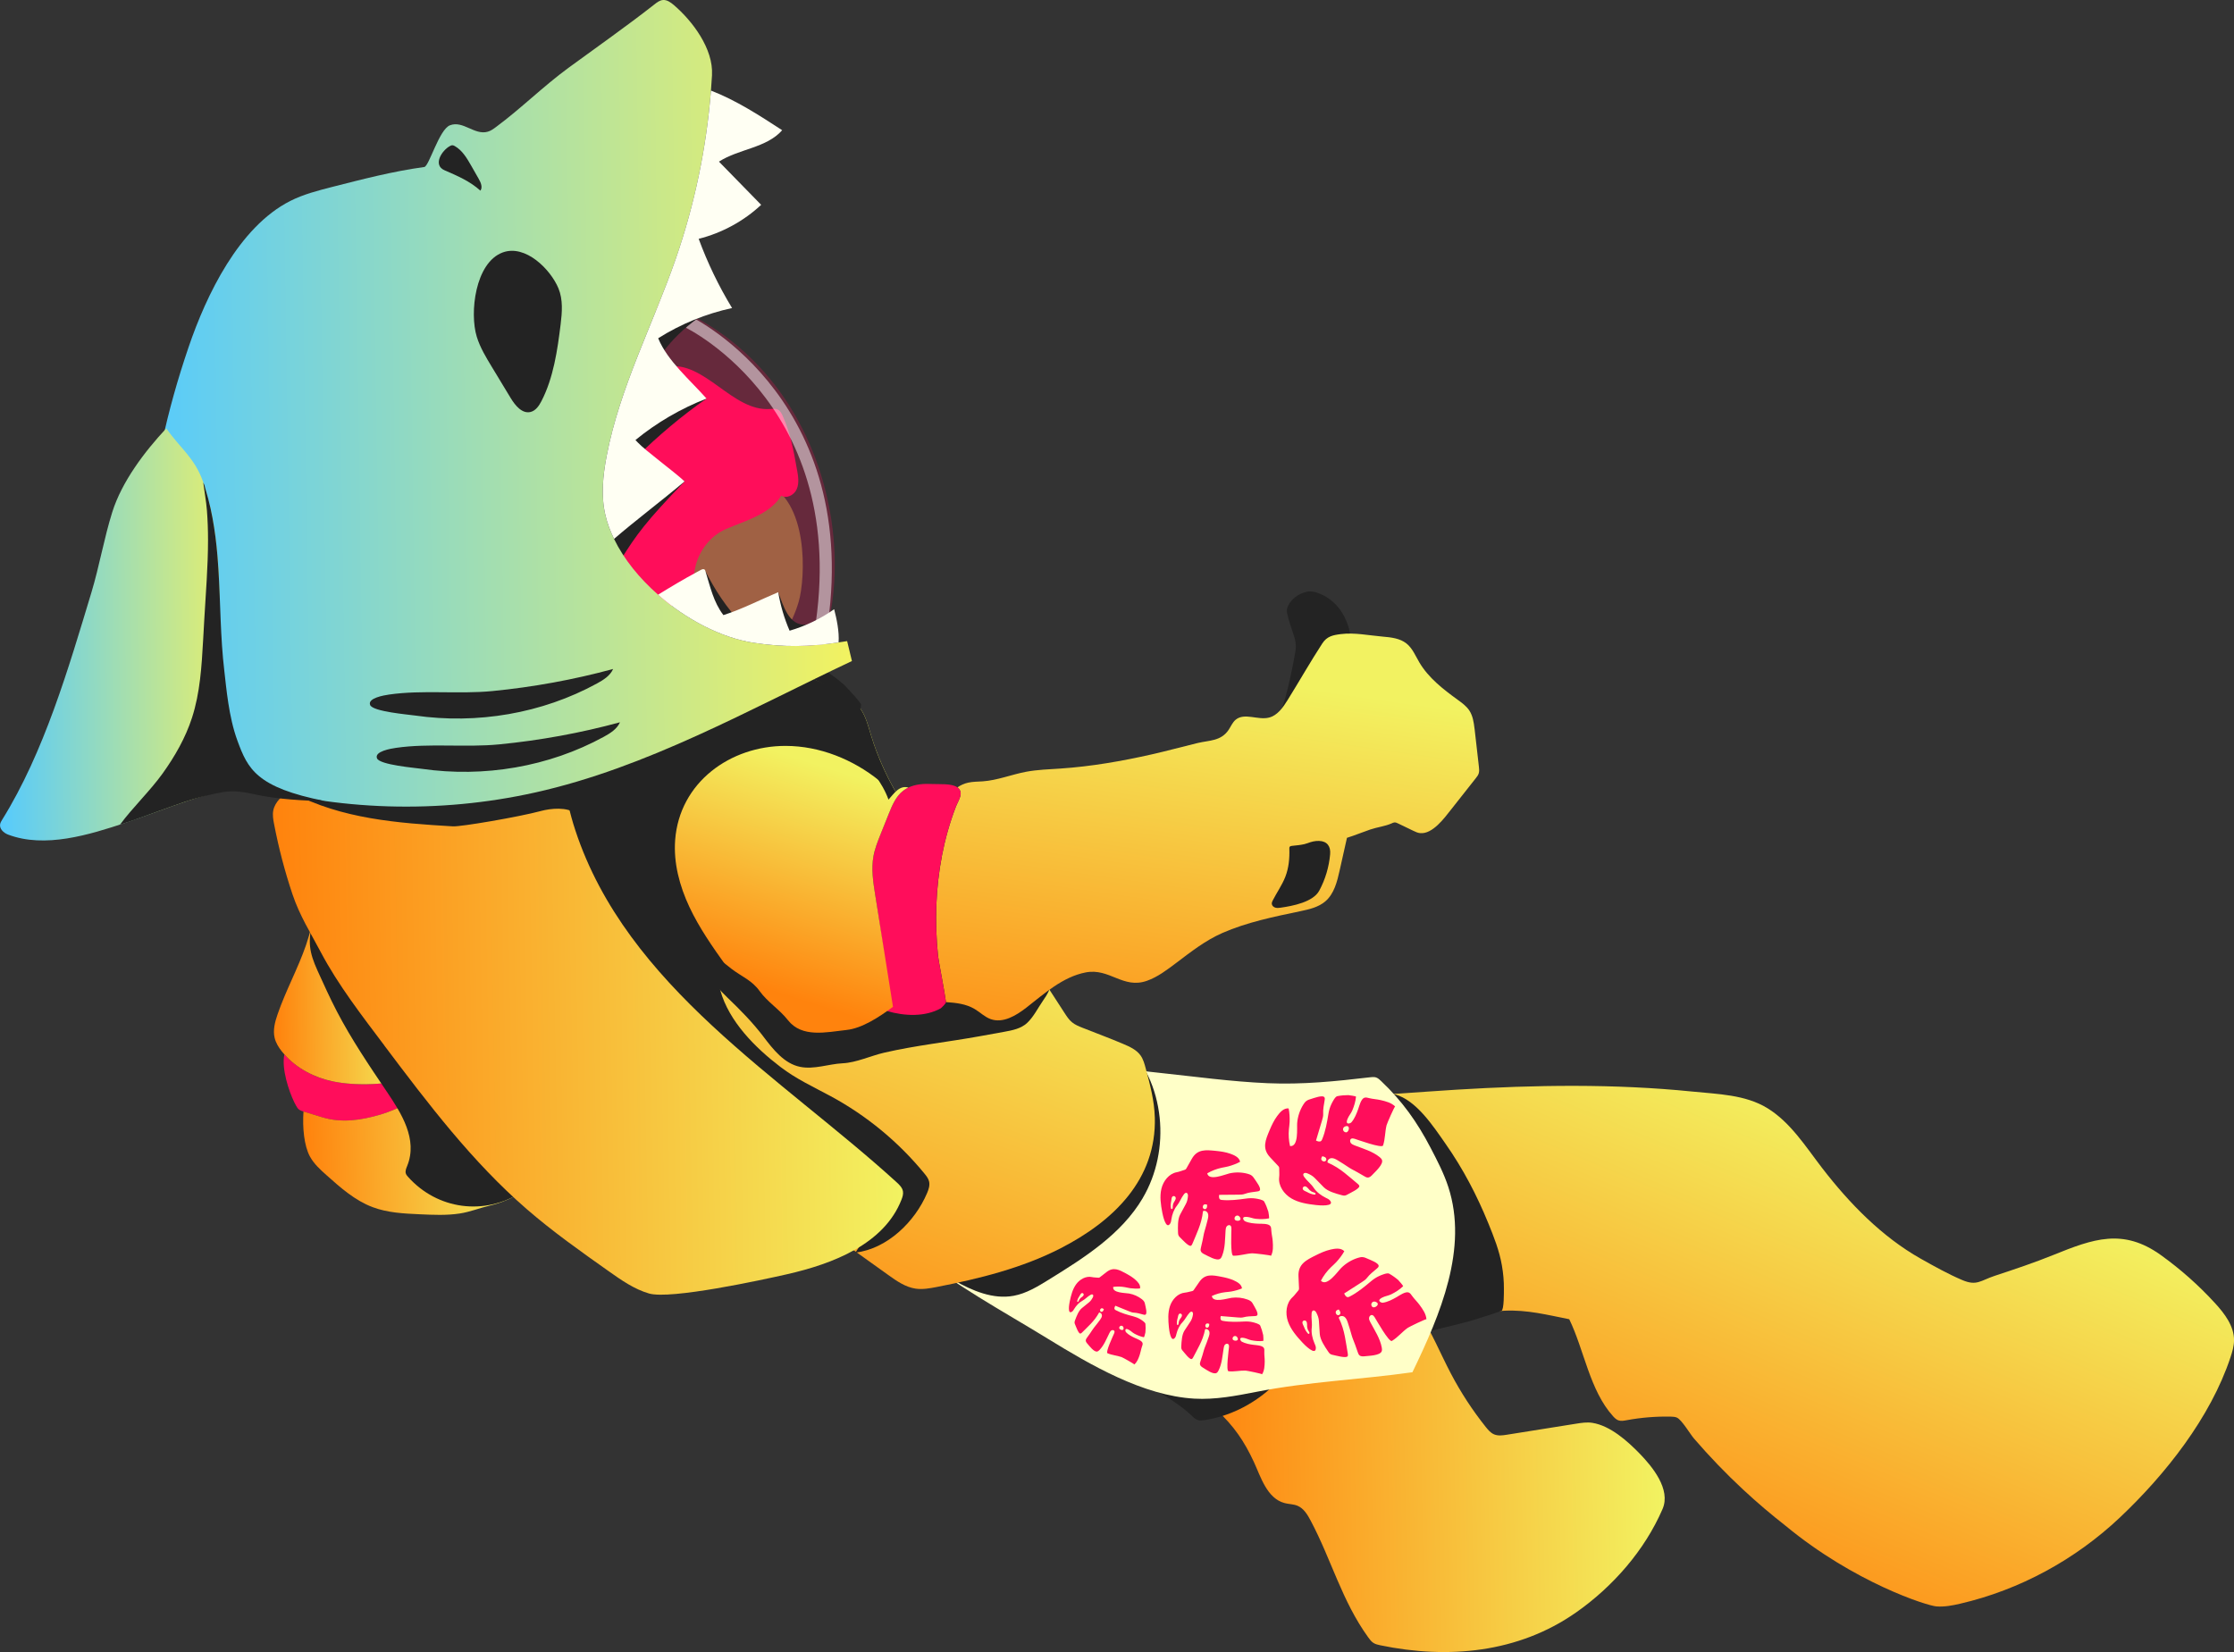 <svg width="553" height="409" viewBox="0 0 553 409" fill="none" xmlns="http://www.w3.org/2000/svg">
<rect x="0" y="0" width="553" height="409" fill="#333333" stroke="none"/>
<g clip-path="url(#clip0_5605_3838)">
<path d="M106.084 270.054C102.332 272.481 98.398 274.719 94.114 275.975C89.323 277.36 84.555 278.088 79.728 276.614C78.21 276.146 76.68 275.673 75.161 275.205C75.15 275.205 75.138 275.193 75.126 275.193C74.736 275.069 74.346 274.944 74.021 274.702C73.696 274.447 73.472 274.074 73.271 273.707C73.135 273.47 72.993 273.204 72.846 272.902C71.481 270.083 69.661 264.594 70.388 261.048C72.432 263.351 75.02 265.11 77.867 266.317C79.344 266.945 80.868 267.413 82.434 267.739C88.082 268.905 96.046 268.621 102.769 266.756C103.851 267.863 104.967 268.958 106.078 270.06L106.084 270.054Z" fill="#FF0D5B"/>
<path d="M122.567 287.373C124.948 289.356 127.329 291.351 129.497 293.566C129.639 293.708 129.781 293.862 129.828 294.051C129.946 294.507 129.503 294.904 129.102 295.159C126.685 296.698 124.015 297.823 121.226 298.48C118.715 299.072 116.37 300.049 113.776 300.44C110.539 300.932 107.23 300.778 103.951 300.63C99.975 300.452 95.922 300.262 92.2 298.847C87.87 297.213 84.307 294.057 80.845 290.967C79.291 289.587 77.72 288.16 76.721 286.33C75.28 283.678 74.843 279.178 75.126 275.181C75.138 275.181 75.15 275.193 75.162 275.193C76.68 275.661 78.21 276.135 79.728 276.602C84.555 278.083 89.323 277.354 94.114 275.963C98.404 274.708 102.332 272.47 106.084 270.042C108.294 272.215 110.515 274.394 112.606 276.668C114.349 278.556 115.82 280.64 117.421 282.654C118.763 284.329 120.517 285.655 122.16 287.017C122.295 287.13 122.431 287.242 122.567 287.355V287.373Z" fill="url(#paint0_linear_5605_3838)"/>
<path d="M102.781 266.756C96.058 268.627 88.094 268.905 82.446 267.739C77.867 266.797 73.49 264.535 70.394 261.048C70.181 260.811 69.968 260.568 69.767 260.308C68.976 259.313 68.273 258.194 67.983 256.951C67.528 255.05 68.048 253.043 68.686 251.19C70.713 245.275 73.744 239.822 75.77 233.93C77.932 227.642 78.695 220.987 79.746 214.45C79.852 213.787 79.977 213.089 80.39 212.562C80.88 211.94 81.684 211.668 82.446 211.431C83.687 211.046 84.927 210.679 86.174 210.329C87.043 210.081 88.029 209.856 88.809 210.312C89.796 210.892 89.943 212.23 89.979 213.373C90.067 216.049 90.156 218.737 89.996 221.413C89.459 230.502 87.822 241.698 91.19 250.503C92.631 254.239 94.764 257.555 97.263 260.651C98.959 262.765 100.838 264.784 102.781 266.75V266.756Z" fill="url(#paint1_linear_5605_3838)"/>
<path d="M129.828 294.051C129.941 294.507 129.503 294.903 129.102 295.158C119.962 301.008 108.288 299.528 100.986 291.339C100.779 291.108 100.578 290.865 100.472 290.575C100.247 289.936 100.554 289.249 100.808 288.627C103.467 282.043 99.331 275.583 95.763 270.296C91.385 263.807 86.984 257.311 83.368 250.36C81.666 247.086 80.148 243.723 78.624 240.366C76.503 235.676 76.201 233.148 77.348 228.334C78.435 223.775 79.049 219.086 79.74 214.456C79.841 213.787 79.965 213.088 80.39 212.567C80.881 211.939 81.684 211.673 82.446 211.436C83.687 211.057 84.928 210.684 86.174 210.341C87.043 210.086 88.029 209.861 88.809 210.317C89.79 210.897 89.938 212.241 89.973 213.384C90.062 216.06 90.15 218.743 89.997 221.419C89.459 230.507 87.817 241.71 91.19 250.508C92.632 254.244 94.764 257.56 97.263 260.657C98.959 262.771 100.838 264.79 102.782 266.755C103.863 267.863 104.979 268.958 106.09 270.059C108.3 272.232 110.521 274.411 112.612 276.685C114.355 278.574 115.826 280.658 117.427 282.671C118.769 284.352 120.523 285.673 122.16 287.035C122.296 287.147 122.437 287.26 122.573 287.372C124.954 289.356 127.329 291.357 129.498 293.571C129.645 293.707 129.787 293.861 129.834 294.051H129.828Z" fill="#232323"/>
<path d="M317.968 372.125C319.037 372.409 320.184 372.373 321.206 372.806C322.73 373.451 323.652 374.99 324.431 376.459C329.595 386.175 332.153 396.335 338.682 405.365C339.054 405.88 339.438 406.407 339.975 406.75C340.483 407.076 341.092 407.212 341.683 407.336C358.42 410.806 375.796 409.237 390.105 399.231C399.227 392.848 407.132 383.83 411.551 373.587C413.648 368.72 409.004 363.095 405.873 359.874C402.854 356.772 398.624 352.976 394.169 352.266C392.834 352.053 391.469 352.266 390.134 352.479L373.031 355.203C371.967 355.374 370.845 355.534 369.852 355.12C368.99 354.759 368.357 354.007 367.772 353.272C364.488 349.157 361.599 344.729 359.153 340.069C356.476 334.971 354.32 329.577 351.118 324.793C347.916 320.009 343.432 315.769 337.854 314.378C333.636 313.33 329.152 314.005 325.022 315.355C317.732 317.741 314.098 322.762 308.232 327.049C303.677 330.37 294.691 334.764 295.76 341.697C296.239 344.782 298.873 346.984 301.166 349.092C305.42 353.012 308.013 356.843 310.382 361.947C312.048 365.541 313.602 370.97 317.974 372.125H317.968Z" fill="url(#paint2_linear_5605_3838)"/>
<path d="M431.525 368.821C434.905 371.965 438.426 374.961 442.065 377.803C459.039 391.812 476.923 397.514 479.309 397.709C481.289 397.869 483.274 397.49 485.211 397.04C499.981 393.624 513.747 386.104 524.765 375.689C536.067 365.008 547.186 350.934 552.131 336.043C552.586 334.681 552.994 333.278 553.006 331.845C553.035 328.316 550.69 325.243 548.315 322.644C544.268 318.215 539.754 314.218 534.886 310.725C525.516 304.005 518.125 306.722 508.318 310.689C503.55 312.619 498.676 314.248 493.79 315.858C490.239 317.031 489.341 318.452 485.714 316.906C482.192 315.408 478.778 313.496 475.446 311.619C465.845 306.201 457.816 297.959 451.063 289.196C446.951 283.856 443.247 277.899 437.51 274.364C432.039 270.989 425.133 270.877 418.906 270.243C399.528 268.284 380.014 268.597 360.594 269.776C351.224 270.344 341.889 271.232 332.549 271.333C325.241 271.416 316.715 272.647 311.623 278.462C308.486 282.05 307.156 286.858 306.317 291.553C304.403 302.246 304.521 313.306 306.678 323.952C307.186 326.469 307.853 329.056 309.514 331.01C312.403 334.414 317.413 334.941 321.867 334.781C331.958 334.42 341.813 331.821 351.573 329.24C355.159 328.292 358.621 328.197 362.16 327.297C365.569 326.433 368.883 324.633 372.398 324.503C378.076 324.242 383.003 325.539 388.45 326.611C392.149 334.225 393.519 344.249 399.291 350.626C399.67 351.04 400.083 351.455 400.609 351.644C401.259 351.875 401.968 351.739 402.647 351.615C406.251 350.946 409.926 350.644 413.589 350.727C414.097 350.738 414.623 350.762 415.089 350.963C416.289 351.484 418.357 355.019 419.302 356.121C423.136 360.579 427.219 364.818 431.52 368.821H431.525Z" fill="url(#paint3_linear_5605_3838)"/>
<path d="M371.66 324.556C372.339 324.259 372.262 319.836 372.274 319.12C372.292 317.172 372.115 315.218 371.778 313.3C371.134 309.587 369.793 306.23 368.381 302.772C365.575 295.904 362.148 289.338 357.853 283.21C354.857 278.929 350.592 272.345 345.292 270.947C343.112 270.373 340.838 270.172 338.593 270.343C336.501 270.503 334.629 271.309 332.543 271.332C325.235 271.415 316.71 272.647 311.617 278.461C308.48 282.049 307.15 286.857 306.312 291.552C304.397 302.245 304.516 313.306 306.672 323.952C307.18 326.468 307.848 329.055 309.508 331.009C312.397 334.414 317.407 334.941 321.861 334.781C331.952 334.42 341.505 332.821 351.265 330.24C354.852 329.292 358.804 328.375 362.349 327.475C365.705 326.622 371.66 324.556 371.66 324.556Z" fill="#232323"/>
<path d="M295.016 350.525C295.471 350.957 295.949 351.419 296.552 351.591C297.048 351.733 297.574 351.674 298.088 351.597C310.187 349.815 320.81 340.353 324.006 328.523C324.136 328.031 324.26 327.51 324.124 327.025C323.971 326.48 323.534 326.078 323.114 325.704C319.156 322.182 315.191 318.664 311.233 315.142C309.319 313.442 307.269 311.672 304.758 311.198C303.181 310.902 301.55 311.151 299.99 311.524C290.685 313.756 282.857 320.891 279.218 329.689C278.196 332.152 275.773 335.977 277.268 338.583C278.627 340.957 282.993 342.277 285.291 343.686C288.676 345.771 292.121 347.754 295.027 350.513L295.016 350.525Z" fill="#232323"/>
<path d="M340.348 266.691C339.94 266.62 339.514 266.667 339.107 266.715C330.54 267.715 322.446 268.55 313.797 268.177C304.77 267.792 295.807 266.537 286.827 265.59C283.684 265.258 280.523 264.921 277.492 264.027C275.413 263.417 273.398 262.605 271.348 261.907C268.577 260.965 267.862 261.167 265.387 262.765C261.6 265.205 258.191 268.171 254.823 271.149C245.772 279.154 236.644 287.254 229.614 297.095C227.54 299.996 225.626 303.128 224.953 306.633C224.834 307.261 224.758 307.93 225 308.516C225.224 309.073 225.703 309.481 226.17 309.866C236.296 318.209 248.141 324.532 259.296 331.389C269.93 337.926 282.934 345.54 295.654 346.274C300.823 346.57 305.969 345.575 311.05 344.581C324.018 342.041 336.555 341.585 349.629 339.737C356.589 325.361 363.454 309.085 358.52 293.886C357.422 290.499 355.767 287.325 354.125 284.17C350.787 277.769 347.118 272.612 341.86 267.626C341.494 267.277 341.11 266.922 340.631 266.756C340.537 266.726 340.442 266.703 340.348 266.685V266.691Z" fill="#FFFFC8"/>
<path d="M282.863 296.638C277.575 305.591 268.394 311.393 259.556 316.852C256.838 318.528 254.044 320.239 250.907 320.813C245.82 321.749 240.697 319.564 236.19 317.012C234.925 316.296 233.614 315.473 232.999 314.158C232.326 312.713 232.657 311.014 233.118 309.492C234.719 304.175 237.702 299.403 240.674 294.714C244.567 288.574 248.543 282.41 253.63 277.217C259.633 271.089 267.343 266.506 276.004 265.76C277.853 265.601 279.472 265.287 281.262 264.86C283.265 264.381 283.229 264.316 284.21 266.37C285.752 269.597 286.679 273.138 287.058 276.69C287.778 283.559 286.372 290.676 282.857 296.632L282.863 296.638Z" fill="#232323"/>
<path d="M285.858 276.626C285.746 272.511 284.677 268.484 283.607 264.5C283.306 263.386 282.999 262.238 282.325 261.296C281.303 259.869 279.608 259.123 278.001 258.437C274.669 257.016 271.325 255.796 267.969 254.458C267.053 254.091 266.114 253.718 265.352 253.084C264.601 252.462 264.064 251.633 263.532 250.816C259.314 244.309 255.096 237.802 250.883 231.295C245.389 222.816 236.775 216.546 230.4 208.677C223.96 200.725 218.59 191.82 215.601 181.974C214.933 179.747 214.348 177.432 213.042 175.514C212.995 175.437 212.954 175.366 212.895 175.289C211.725 173.643 210.083 172.459 208.316 171.464C207.436 170.961 206.532 170.511 205.622 170.079C205.468 170.002 205.309 169.93 205.155 169.854C202.774 168.699 200.376 167.592 197.942 166.52C193.901 164.738 189.8 163.086 185.635 161.617C183.981 161.037 182.327 160.487 180.655 159.96C180.218 159.823 179.786 159.693 179.349 159.557C178.646 159.344 177.943 159.131 177.228 158.941C176.649 158.775 176.076 158.616 175.497 158.473C174.558 158.219 173.612 157.982 172.661 157.757C172.206 157.645 171.734 157.532 171.279 157.431C170.777 157.319 170.274 157.206 169.772 157.094C169.057 156.946 168.331 156.804 167.616 156.668C167.179 156.579 166.736 156.502 166.298 156.431C165.885 156.354 165.471 156.283 165.046 156.218C164.668 156.152 164.296 156.093 163.917 156.04C162.689 155.851 161.448 155.691 160.207 155.56C159.581 155.495 158.967 155.424 158.34 155.371C157.714 155.318 157.1 155.27 156.473 155.223C155.847 155.176 155.221 155.146 154.606 155.122C152.45 155.022 150.282 154.998 148.119 155.075C139.512 155.365 124.99 157.68 118.278 165.235C117.114 166.52 116.193 167.977 115.566 169.599C115.1 170.807 114.875 172.163 114.798 173.572C114.586 176.905 115.153 180.588 115.111 183.614C115.058 187.687 115.035 191.749 115.088 195.811C115.153 199.92 115.312 204.017 115.59 208.12C115.791 211.051 116.057 213.994 116.583 216.883C117.008 219.157 117.575 221.395 118.402 223.556C119.241 225.718 120.299 227.731 121.528 229.643C122.432 231.052 123.412 232.396 124.476 233.705C126.171 235.819 128.05 237.838 129.994 239.803C131.075 240.911 132.192 242.006 133.302 243.107C135.512 245.28 137.733 247.459 139.825 249.733C141.567 251.622 143.039 253.706 144.64 255.719C145.644 256.974 147.913 258.46 148.35 260.017C148.574 260.787 148.374 261.604 148.173 262.38C147.381 265.435 147.221 268.65 147.269 271.871C147.292 274.879 147.493 277.916 147.493 280.859C147.529 281.374 147.57 281.931 147.883 282.345C148.137 282.695 148.545 282.884 148.935 283.062C157.23 286.845 166.032 289.196 174.965 289.735C179.255 289.989 183.579 289.818 187.898 289.19C187.975 289.302 188.052 289.421 188.128 289.533C192.164 295.241 197.676 299.658 203.341 303.797C204.417 304.584 205.48 305.348 206.555 306.118C210.998 309.303 215.447 312.483 219.89 315.668C221.958 317.149 224.126 318.67 226.643 319.037C228.374 319.292 230.14 318.966 231.853 318.635C242.429 316.574 253.016 313.951 262.599 309.019C275.644 302.311 286.296 292.008 285.864 276.608L285.858 276.626Z" fill="url(#paint4_linear_5605_3838)"/>
<path d="M255.952 237.583C255.816 237.69 255.669 237.796 255.503 237.903C254.351 238.655 252.933 238.856 251.563 238.969C240.763 239.833 230.205 235.807 220.327 231.337C216.971 229.815 213.627 228.228 210.585 226.15C207.152 223.799 204.169 220.862 201.209 217.943C194.32 211.146 187.449 204.331 180.572 197.516C177.813 194.781 175.03 192.016 172.886 188.771C169.997 184.401 168.384 179.333 166.174 174.579C164.597 171.186 162.671 167.764 162.695 164.022C162.736 158.586 166.671 156.431 171.273 157.443C171.734 157.544 172.201 157.657 172.655 157.769C173.607 157.994 174.552 158.231 175.491 158.486C176.07 158.634 176.643 158.787 177.222 158.953C177.937 159.143 178.64 159.356 179.343 159.569C179.78 159.705 180.212 159.835 180.649 159.972C182.327 160.499 183.975 161.043 185.629 161.63C189.795 163.098 193.895 164.75 197.936 166.532C200.37 167.604 202.774 168.717 205.149 169.866C205.303 169.943 205.463 170.014 205.616 170.091C206.52 170.529 207.424 170.973 208.31 171.476C210.077 172.471 211.719 173.661 212.889 175.301C212.942 175.378 212.989 175.449 213.037 175.526C214.342 177.438 214.921 179.759 215.595 181.986C219.11 193.674 226.04 203.97 234.069 213.017C238.181 217.647 242.606 221.993 247.149 226.197C249.43 228.305 251.734 230.389 254.068 232.438C255.846 233.995 258.522 235.588 255.946 237.589L255.952 237.583Z" fill="#232323"/>
<path d="M213.143 174.43C213.155 174.584 213.131 174.756 213.107 174.91C213.084 175.111 213.06 175.324 213.042 175.526C212.995 175.449 203.743 168.711 197.942 166.526C193.9 164.744 189.8 163.092 185.635 161.623C183.981 161.043 182.327 160.481 180.655 159.966C180.542 159.918 180.43 159.889 180.318 159.853C179.993 159.752 179.668 159.652 179.349 159.563C178.646 159.35 177.943 159.137 177.228 158.947C176.661 158.781 176.076 158.621 175.497 158.479C174.558 158.225 173.612 157.988 172.661 157.763C172.206 157.65 171.745 157.538 171.279 157.437C170.777 157.325 170.274 157.212 169.772 157.1C169.057 156.952 168.331 156.81 167.616 156.673C167.179 156.585 166.747 156.508 166.298 156.437C165.885 156.36 165.459 156.289 165.046 156.224C164.668 156.158 164.296 156.099 163.917 156.046C162.689 155.856 161.448 155.697 160.207 155.566C159.581 155.489 158.967 155.43 158.34 155.377C157.714 155.324 157.1 155.276 156.473 155.229C155.847 155.181 155.233 155.152 154.606 155.128C152.45 155.027 150.282 155.004 148.119 155.081C139.511 155.371 124.99 157.686 118.278 165.241C117.729 162.399 116.961 157.55 117.676 157.035C120.186 155.247 122.869 153.678 125.663 152.357C136.989 147.005 149.608 146.211 161.814 148.437C169.577 149.87 177.033 152.57 184.282 155.631C189.428 157.816 194.568 160.072 199.383 162.938C201.729 164.323 204.05 165.78 206.272 167.39C207.235 168.083 208.139 168.823 208.995 169.593C210.75 171.393 213.107 174.016 213.137 174.407L213.143 174.43Z" fill="#232323"/>
<path d="M178.309 245.18C177.458 242.131 176.265 238.608 174.386 236.02C172.537 233.474 169.943 231.213 167.846 228.815C163.143 223.427 158.659 217.831 154.677 211.881C152.905 209.234 152.509 206.262 151.505 203.278C149.762 198.097 148.22 192.537 144.285 188.742C143.499 187.984 142.241 188.138 141.278 188.653C137.922 190.459 136.286 194.527 136.303 198.346C136.321 202.165 137.704 205.824 139.068 209.388C142.253 217.719 145.461 226.097 150.057 233.741C153.809 239.982 158.429 245.636 163.031 251.273C165.17 253.89 167.309 256.513 169.654 258.946C172.832 262.25 176.36 265.187 179.963 268.011C187.077 273.571 194.527 278.693 202.272 283.329C208.924 287.319 218.495 289.481 216.877 299.215C216.215 303.205 213.964 306.722 211.76 310.115C219.624 309.185 226.489 302.477 229.49 295.378C229.88 294.46 230.217 293.448 229.975 292.476C229.797 291.76 229.325 291.156 228.858 290.582C222.466 282.76 214.537 276.206 205.651 271.404C201.274 269.041 197.15 267.176 193.156 264.127C186.97 259.408 180.448 252.907 178.303 245.186L178.309 245.18Z" fill="#232323"/>
<path d="M320.763 160.025C320.763 159.279 320.639 158.551 320.414 157.799C319.865 155.934 319.091 154.057 318.677 152.156C318.595 151.772 318.524 151.381 318.559 150.99C318.6 150.528 318.784 150.084 319.008 149.682C319.818 148.249 321.23 147.207 322.789 146.697C323.286 146.532 323.805 146.419 324.331 146.425C324.839 146.425 325.347 146.532 325.832 146.68C328.231 147.39 330.322 149.001 331.781 151.037C333.282 153.145 334.227 155.833 334.41 158.415C334.635 161.517 334.546 164.667 334.038 167.74C333.819 169.073 333.601 170.351 333.4 171.696C333.17 173.217 332.709 174.697 332.041 176.083C331.592 177.001 331.043 177.895 330.263 178.558C329.796 178.955 329.264 179.262 328.703 179.511C326.99 180.275 325.046 180.506 323.203 180.162C321.011 179.754 319.049 178.576 317.135 177.421C316.988 177.332 316.822 177.226 316.763 177.06C316.651 176.764 317.295 175.473 317.401 175.142C317.643 174.384 317.892 173.626 318.134 172.862C319.179 169.037 319.977 165.212 320.656 161.31C320.733 160.878 320.769 160.452 320.763 160.025Z" fill="#232323"/>
<path d="M197.705 148.982C196.169 154.293 192.601 160.498 188.176 163.914C184.731 166.579 178.25 166.549 174.05 166.531C168.78 166.508 162.712 163.784 159.906 159.089C158.192 156.223 157.224 152.901 157.253 149.556C157.271 147.365 157.678 145.192 158.246 143.073C160.107 136.104 163.776 129.502 169.317 124.901C174.132 120.899 182.717 116.949 189.103 119.353C200.381 123.628 199.371 143.215 197.711 148.976L197.705 148.982Z" fill="#807D3E"/>
<path d="M197.315 116.381C197.587 117.944 197.853 119.608 197.232 121.077C196.707 122.314 195.277 123.232 194.048 122.965C193.818 122.924 193.599 122.841 193.392 122.711C190.545 127.341 184.69 128.833 179.709 130.976C175.851 132.634 173.045 136.323 172.106 140.414C171.651 142.398 171.633 144.464 172.147 146.442C172.342 147.235 172.62 148.017 172.525 148.828C172.431 149.669 171.928 150.403 171.503 151.131C170.032 153.689 169.264 156.667 169.329 159.628C169.341 160.315 169.406 161.025 169.169 161.665C168.608 163.192 166.871 163.553 165.264 164.145C164.413 164.447 163.592 164.832 163.007 165.46C161.584 167.011 161.229 169.575 159.947 171.333C160.13 172.109 157.283 175.135 156.668 175.614C155.238 176.757 153.495 176.935 151.723 177.355C151.516 177.402 151.31 177.456 151.103 177.509H151.091C137.845 176.716 125.356 173.471 116.724 165.857C116.334 165.614 115.921 165.377 115.625 165.016C115.235 164.554 115.07 163.938 114.922 163.346C114.19 160.427 113.557 157.473 113.103 154.477C113.711 154.121 113.563 153.144 113.9 152.487C114.438 151.439 115.938 151.581 117.079 151.333C120.009 150.705 121.805 146.809 123.382 144.571C125.533 141.51 124.115 139.485 124.31 135.843C124.564 131.201 129.184 127.791 129.769 123.19C130.253 119.484 127.985 115.925 127.867 112.195C127.766 109.211 129.125 106.221 131.423 104.338C135.364 101.105 138.531 102.793 142.796 103.373C146.335 103.853 149.431 102.686 152.119 100.62C152.751 100.134 153.348 99.607 153.933 99.039C157.312 95.741 160.491 91.579 165.146 90.785C174.445 89.198 181.263 101.964 190.674 101.265C191.289 101.218 191.957 101.123 192.512 101.39C193.103 101.668 193.434 102.295 193.705 102.882C195.661 107.127 196.488 111.787 197.303 116.387L197.315 116.381Z" fill="#FF0D5B"/>
<path opacity="0.25" d="M201.073 165.306C199.956 164.253 198.184 163.631 196.63 163.246C189.056 161.381 181.399 159.877 173.902 157.74C167.752 156.005 160.562 154.572 156.556 149.284C146.217 135.643 139.99 122.285 137.58 105.25C135.937 93.604 135.181 81.845 135.305 70.08C136.628 70.056 137.987 70.056 139.399 70.068C202.444 72.514 216.079 136.815 201.073 165.306Z" fill="#FF0D5B"/>
<path opacity="0.5" d="M170.404 79.772C170.404 79.772 213.852 100.721 202.532 159.675" stroke="white" stroke-width="3" stroke-miterlimit="10"/>
<path d="M188.967 256.637C191.401 259.834 194.119 263.322 198.048 264.127C201.504 264.838 205.132 263.411 208.582 263.245C212.014 263.079 215.518 261.392 218.885 260.616C226.684 258.816 234.654 257.975 242.517 256.548C244.532 256.181 246.553 255.814 248.573 255.453C250.588 255.092 252.72 254.671 254.227 253.28C255.822 251.806 256.921 249.567 258.15 247.791C258.422 247.395 258.693 246.998 258.947 246.589C260.017 244.837 260.643 242.853 261.11 240.852C261.198 240.473 261.281 240.07 261.175 239.697C260.85 238.555 258.369 237.903 257.394 237.613C255.875 237.163 254.31 236.903 252.797 236.441C250.168 235.641 247.651 234.54 245.028 233.723C240.733 232.379 236.184 232.107 231.794 231.118C228.385 230.348 225.089 229.146 221.798 227.95C213.769 225.025 205.746 222.1 197.717 219.175C192.748 217.364 187.414 216.381 182.675 214C178.487 211.899 174.77 208.98 171.19 205.984C164.195 200.128 157.342 193.319 148.344 190.737C147.558 190.512 146.654 190.34 145.969 190.779C145.573 191.033 145.319 191.448 145.118 191.874C143.954 194.302 144.185 197.138 144.433 199.814L145.272 208.737C145.36 209.696 145.455 210.673 145.833 211.561C146.365 212.816 147.405 213.775 148.415 214.693C155.883 221.496 163.297 228.376 170.215 235.742C173.589 239.336 176.507 243.57 180.046 246.962C183.237 250.023 186.256 253.073 188.979 256.643L188.967 256.637Z" fill="#232323"/>
<path d="M365.007 180.393C365.019 180.511 365.037 180.624 365.049 180.742L366.083 189.825C366.148 190.393 366.213 190.986 366.024 191.53C365.882 191.951 365.598 192.306 365.326 192.655L359.188 200.435C357.546 202.519 354.633 206.54 351.555 206.267C350.94 206.214 350.373 205.942 349.824 205.675L346.078 203.869C345.789 203.727 345.476 203.585 345.157 203.615C344.926 203.639 344.713 203.751 344.495 203.846C342.87 204.574 340.903 204.787 339.201 205.367C337.263 206.025 335.379 206.818 333.423 207.428L331.615 215.492C330.995 218.275 330.257 221.253 328.106 223.124C326.381 224.622 324.041 225.143 321.802 225.611C315.386 226.949 308.645 228.329 302.595 230.981C298.365 232.835 294.797 235.653 291.128 238.424C288.859 240.123 286.585 241.882 283.914 242.823C277.983 244.925 274.668 239.602 268.748 240.751C263.053 241.846 258.463 246.044 254.032 249.49C251.485 251.462 248.271 253.398 245.229 252.309C243.752 251.782 242.617 250.609 241.264 249.81C239.144 248.543 236.674 248.265 234.163 248.099C233.885 245.784 232.296 237.666 232.208 236.719C231.782 232.556 231.64 228.347 231.782 224.149C232.095 215.836 233.625 207.529 236.615 199.737C237.241 198.102 238.724 196.255 236.993 194.935C237.797 194.384 238.677 193.982 239.652 193.768C240.833 193.502 242.062 193.532 243.267 193.443C246.907 193.188 250.369 191.761 253.967 191.08C256.779 190.553 259.65 190.464 262.51 190.275C270.125 189.76 277.652 188.451 285.09 186.77C288.907 185.905 292.682 184.869 296.481 183.951C299.381 183.259 302.229 183.513 304.131 180.695C304.699 179.842 305.094 178.836 305.886 178.179C308.066 176.39 311.381 178.344 314.104 177.663C316.213 177.148 317.59 175.159 318.736 173.312C321.631 168.658 324.325 163.903 327.314 159.309C328.472 157.526 329.938 157.236 331.899 156.988C335.249 156.561 338.906 157.319 342.268 157.609C344.329 157.787 346.515 158.018 348.14 159.303C349.629 160.481 350.367 162.34 351.33 163.974C353.599 167.835 357.256 170.653 360.878 173.282C361.906 174.028 362.963 174.798 363.678 175.852C364.564 177.172 364.818 178.8 365.001 180.393H365.007Z" fill="url(#paint5_linear_5605_3838)"/>
<path d="M231.777 224.143C231.629 228.341 231.777 232.55 232.202 236.713C232.291 237.666 233.88 245.778 234.158 248.093C234.205 248.46 232.923 249.609 232.893 249.626C228.982 251.811 223.895 251.58 219.594 250.313C220.156 249.443 220.563 247.785 220.522 247.483C219.057 238.252 218.112 230.774 216.64 221.543C216.138 218.388 215.636 215.155 216.203 211.999C216.552 210.098 217.273 208.28 217.987 206.492C218.649 204.834 219.317 203.188 219.973 201.537C220.835 199.399 221.757 197.149 223.588 195.74C223.978 195.438 224.404 195.189 224.841 194.988C226.637 194.124 228.77 193.993 230.79 194.106C232.397 194.195 235.605 193.904 236.988 194.935C236.999 194.935 236.999 194.947 237.011 194.947C238.719 196.255 237.236 198.102 236.609 199.737C233.614 207.529 232.084 215.83 231.777 224.149V224.143Z" fill="#FF0D5B"/>
<path d="M224.847 194.988C224.409 195.19 223.984 195.438 223.594 195.74C221.763 197.149 220.835 199.399 219.978 201.537C219.317 203.195 218.649 204.841 217.993 206.493C217.279 208.281 216.552 210.099 216.209 211.999C215.642 215.155 216.144 218.388 216.646 221.544C218.123 230.774 219.583 240.035 221.048 249.265C217.574 251.853 213.373 254.582 209.557 254.997C204.494 255.554 198.515 256.998 195.029 252.552C192.943 249.887 189.978 248.081 188.04 245.37C186.132 242.705 183.727 241.864 181.151 239.922C178.197 237.696 175.462 235.132 172.537 232.847C166.901 228.447 161.164 224.131 156.19 218.974C152.261 214.9 148.155 210.685 146.737 205.012C144.569 196.356 148.982 187.001 155.912 181.388C162.842 175.781 171.834 173.377 180.684 172.376C184.607 171.932 188.56 171.731 192.506 171.778C193.948 171.796 195.431 171.855 196.766 172.4C198.373 173.057 199.614 174.36 200.807 175.627C206.91 182.116 216.936 189.535 219.937 197.967C221.219 196.581 222.608 194.313 224.858 194.982L224.847 194.988Z" fill="url(#paint6_linear_5605_3838)"/>
<path d="M95.131 258.822C89.648 251.539 83.71 243.872 79.439 235.795C76.851 230.893 74.187 226.713 72.403 221.413C70.494 215.723 68.97 209.897 67.842 204C67.629 202.899 67.434 201.762 67.647 200.661C68.06 198.529 69.886 197.013 71.593 195.675C77.164 191.317 82.783 186.93 89.128 183.816C100.465 178.25 113.398 177.083 126.006 176.48C129.172 176.326 137.184 175.183 137.662 179.322C138.684 188.156 139.618 197.084 142.418 205.569C155.191 244.31 193.375 266.691 221.916 292.672C222.619 293.311 223.358 294.022 223.517 294.957C223.635 295.644 223.411 296.343 223.157 296.994C218.879 307.989 206.23 312.886 194.751 315.491C188.489 316.912 165.979 321.791 160.65 320.24C156.987 319.168 153.791 316.93 150.672 314.721C143.736 309.813 136.782 304.899 130.36 299.327C116.825 287.58 105.907 273.162 95.125 258.834L95.131 258.822Z" fill="url(#paint7_linear_5605_3838)"/>
<path d="M133.816 200.803C136.404 200.11 140.345 199.731 142.625 201.43C144.911 203.135 145.319 206.866 146.264 209.341C147.328 212.129 149.266 215.042 151.375 217.133C153.655 219.394 156.414 221.094 158.967 223.042C165.944 228.347 171.627 235.606 179.686 239.052C176.371 234.41 173.075 229.709 170.653 224.546C168.23 219.382 166.7 213.675 167.125 207.985C168.195 193.686 180.791 184.638 194.503 184.668C202.898 184.686 211.128 187.996 217.662 193.271C216.262 188.357 214.838 183.377 212.239 178.978C210.626 176.243 208.511 173.726 205.911 171.885C202.798 169.682 200.458 170.026 196.89 169.694C188.01 168.871 179.272 167.947 170.428 169.73C165.3 170.76 160.367 172.595 155.463 174.425L141.609 179.588C139.37 180.423 137.024 181.364 134.626 181.583C132.629 181.767 130.714 181.24 128.67 181.346C113.469 182.146 95.686 177.445 81.064 183.04C78.234 184.123 77.389 185.769 76.007 188.167C75.599 188.872 71.162 195.657 72.284 196.249C84.549 202.751 98.498 203.787 112.11 204.586C114.148 204.704 128.464 202.241 133.81 200.809L133.816 200.803Z" fill="#232323"/>
<path d="M161.767 90.863C161.619 91.159 161.471 91.479 161.531 91.798C161.607 92.219 161.997 92.491 162.358 92.722C165.14 94.486 172.118 96.914 174.894 98.678C168.892 102.829 162.594 108.164 157.808 112.948C160.408 114.517 169.63 118.999 169.453 119.189C159.823 129.213 157.643 132.215 153.62 138.639C153.224 139.272 152.816 139.953 152.798 140.705C152.781 141.516 153.224 142.256 153.667 142.931C156.219 146.851 159.232 150.475 162.623 153.702C163.013 154.075 167.379 148.207 174.634 141.428C176.844 145.791 179.556 150.196 184.312 155.241C187.886 153.577 191.437 150.374 192.636 146.614C193.812 149.61 195.2 155.211 199.72 154.613C197.498 159.368 193.416 164.105 188.217 164.792C184.855 165.236 181.464 164.584 178.102 164.188C173.754 163.672 169.311 163.572 165.111 162.328C159.114 160.564 153.951 156.55 149.986 151.706C145.514 146.241 142.43 139.639 141.107 132.694C138.986 121.569 141.455 109.792 147.056 99.957C149.035 96.482 151.392 93.225 153.318 89.714C155.327 86.055 156.905 82.058 159.823 79.08C162.109 76.741 165.152 75.155 168.378 74.622C170.351 74.296 176.555 73.959 178.073 75.616C170.392 79.323 164.225 85.954 161.779 90.863H161.767Z" fill="#232323"/>
<path d="M176.253 18.562C176.176 19.847 176.087 21.138 175.987 22.429C174.876 36.574 171.952 50.565 167.314 63.97C161.654 80.323 153.436 95.872 150.175 112.859C149.242 117.691 148.728 122.706 149.85 127.501C150.317 129.503 151.038 131.486 152.001 133.428C154.435 138.461 158.31 143.21 162.895 147.23C169.92 153.423 178.652 157.917 186.468 159.119C194.054 160.286 200.233 160.149 207.583 159.048C208.28 158.953 208.977 158.847 209.698 158.723C210.088 160.363 210.484 162.015 210.886 163.655C185.41 175.674 160.207 190.026 132.504 196.196C108.642 201.513 83.421 200.797 59.942 193.94C46.897 190.127 43.719 185.799 40.487 172.518C37.575 160.463 36.204 147.177 36.836 134.234C37.628 117.762 41.385 101.479 46.697 85.901C51.068 73.07 59.127 56.202 71.835 49.76C75.09 48.108 78.659 47.196 82.18 46.29C89.825 44.354 97.168 42.424 105.026 41.346C106.22 41.186 108.689 32.05 111.383 31.02C114.615 29.765 117.492 33.566 120.753 32.601C121.515 32.388 122.177 31.896 122.809 31.423C128.989 26.846 134.401 21.434 140.693 16.81C147.818 11.588 155.067 6.525 162.026 1.066C162.641 0.58 163.309 0.071 164.1 0.006C165.105 -0.077 166.008 0.58 166.777 1.226C171.491 5.258 176.596 12.114 176.247 18.556L176.253 18.562Z" fill="url(#paint8_linear_5605_3838)"/>
<path d="M177.972 40.02C181.458 43.584 184.932 47.149 188.417 50.713C184.087 54.757 178.699 57.682 172.95 59.127C175.142 65.083 177.913 70.838 181.216 76.262C174.752 77.665 168.525 80.205 162.924 83.746C165.258 89.412 170.859 94.102 174.894 98.678C168.537 101.142 162.576 104.617 157.3 108.939C157.389 109.046 157.572 109.241 157.855 109.526C159.722 111.539 166.853 116.743 169.459 119.183C164.153 123.688 157.294 128.852 152.001 133.422C151.044 131.48 150.317 129.497 149.85 127.496C148.728 122.7 149.247 117.685 150.175 112.853C153.43 95.866 161.654 80.318 167.314 63.964C171.952 50.559 174.876 36.568 175.987 22.423C182.244 24.833 188.075 28.628 193.617 32.24C189.723 36.663 182.917 36.834 177.972 40.014V40.02Z" fill="#FFFFF3"/>
<path d="M206.484 150.824C207.105 153.24 207.778 156.354 207.583 159.054C200.234 160.156 194.054 160.292 186.468 159.125C178.652 157.923 169.92 153.429 162.895 147.236C166.068 145.282 169.24 143.382 172.519 141.623C172.862 141.446 173.187 141.274 173.518 141.084C173.795 140.948 174.15 140.812 174.392 141.001C174.522 141.096 174.575 141.274 174.634 141.428C175.816 145.306 176.619 149.066 179.071 152.287C183.668 150.824 188.169 148.491 192.636 146.614C193.191 149.889 194.136 153.104 195.454 156.147C199.389 155.004 203.134 153.193 206.49 150.824H206.484Z" fill="#FFFFF3"/>
<path d="M123.519 93.764L126.419 98.554C127.536 100.396 129.249 102.504 131.335 101.994C132.599 101.681 133.42 100.479 134.023 99.318C137.012 93.551 137.993 86.671 138.779 80.288C139.145 77.31 139.387 74.178 138.241 71.401C136.292 66.67 130.041 60.429 124.434 62.502C117.616 65.018 116.199 77.488 118.018 83.367C118.845 86.049 120.316 88.477 121.77 90.875L123.519 93.758V93.764Z" fill="#232323"/>
<path d="M54.07 140.965C53.621 133.7 52.699 126.311 50.312 119.401C48.233 113.368 44.582 110.964 41.161 106.056C35.82 111.769 30.178 119.206 27.791 126.785C25.776 133.191 24.607 140.113 22.639 146.644C16.98 165.377 10.924 186.255 0.543 202.934C0.325 203.289 0.1 203.65 0.029 204.059C-0.171 205.208 0.892 206.202 1.973 206.617C11.119 210.098 22.108 206.67 31.058 203.704C41.309 200.311 51.311 195.74 62.04 194.532C59.411 189.304 59.157 185.935 57.538 180.843C53.627 168.563 54.867 153.826 54.07 140.96V140.965Z" fill="url(#paint9_linear_5605_3838)"/>
<path d="M54.07 140.966C54.59 149.362 54.537 157.799 55.535 166.16C56.014 170.186 56.587 177.445 58.779 183.395C61.331 190.317 63.428 194.989 80.52 198.334C75.374 198.275 68.556 197.848 63.523 196.759C60.681 196.143 58.011 195.604 55.11 196.125C51.955 196.694 48.83 197.469 45.787 198.5C43.087 199.417 40.411 200.4 37.729 201.371C36.388 201.857 32.494 203.319 29.711 204.154C32.825 199.938 37.191 195.77 40.263 191.483C43.3 187.244 45.923 182.661 47.536 177.676C49.533 171.494 49.917 164.922 50.283 158.439L50.561 153.501C50.933 146.905 51.494 140.309 51.494 133.695C51.494 131.256 51.411 128.81 51.222 126.377C51.033 124.003 50.59 121.687 50.295 119.343C50.324 119.58 50.537 119.852 50.602 120.095C50.691 120.426 50.762 120.764 50.868 121.101C51.104 121.871 51.329 122.647 51.53 123.428C51.943 124.991 52.292 126.572 52.587 128.159C53.184 131.339 53.574 134.56 53.84 137.786C53.928 138.846 54.005 139.906 54.07 140.972V140.966Z" fill="#232323"/>
<path d="M151.765 165.632C151.038 167.296 149.384 168.332 147.795 169.202C134.165 176.663 118.089 179.351 102.746 177.148C101.068 176.905 92.318 176.177 91.633 174.561C90.9 172.826 95.095 172.133 96.318 171.955C104.589 170.759 113.481 171.908 121.882 171.091C131.973 170.108 141.975 168.284 151.765 165.626V165.632Z" fill="#232323"/>
<path d="M153.46 178.83C152.733 180.494 151.079 181.53 149.49 182.4C135.86 189.861 119.784 192.549 104.441 190.346C102.763 190.104 94.014 189.375 93.328 187.759C92.596 186.024 96.79 185.331 98.013 185.154C106.285 183.958 115.176 185.106 123.577 184.289C133.668 183.306 143.67 181.483 153.46 178.824V178.83Z" fill="#232323"/>
<path d="M118.922 47.202C119.525 46.343 119.011 45.171 118.491 44.265L116.641 41.02C115.578 39.161 114.432 37.219 112.577 36.165C112.405 36.065 112.222 35.976 112.021 35.964C111.791 35.952 111.567 36.053 111.36 36.165C109.339 37.266 107.094 40.86 110.019 42.145C113.262 43.566 116.228 44.792 118.922 47.202Z" fill="#232323"/>
<path d="M322.766 209.015C321.803 209.24 320.804 209.299 319.812 209.418C319.599 209.441 319.363 209.483 319.244 209.66C319.15 209.797 319.156 209.974 319.162 210.14C319.244 212.485 319.02 214.889 318.163 217.085C317.348 219.163 316.066 220.946 315.056 222.923C314.914 223.201 314.784 223.503 314.825 223.817C314.878 224.255 315.268 224.587 315.694 224.711C316.119 224.836 316.562 224.782 316.999 224.723C319.93 224.309 325.034 223.35 326.564 220.507C328.059 217.731 328.981 214.646 329.258 211.502C329.447 209.536 328.502 208.245 326.505 208.192C325.489 208.162 324.615 208.399 323.687 208.749C323.386 208.861 323.085 208.95 322.777 209.021L322.766 209.015Z" fill="#232323"/>
<path d="M283.537 329.807C283.602 329.132 283.607 328.446 283.537 327.765C283.495 327.368 282.55 326.782 282.243 326.598C281.723 326.279 281.15 326.059 280.565 325.906C279.1 325.521 277.575 325.106 276.234 324.39C276.128 324.336 276.022 324.277 275.951 324.183C275.75 323.922 275.921 323.549 276.098 323.271L279.531 324.668C279.897 324.816 280.275 324.97 280.671 324.982C281.416 325.006 282.272 325.26 282.999 325.456C283.17 325.503 283.359 325.55 283.525 325.485C284.062 325.272 283.56 323.525 283.489 323.111C283.436 322.803 283.365 322.483 283.2 322.217C283.058 321.986 282.851 321.808 282.639 321.642C281.723 320.932 280.63 320.452 279.49 320.245C278.615 320.085 275.259 320.144 275.573 318.605C276.559 318.475 277.564 318.504 278.538 318.688C278.964 318.771 279.383 318.877 279.814 318.937C280.583 319.037 281.433 319.073 282.201 318.99C282.384 318.125 281.64 317.368 281.049 316.835C280.358 316.213 279.555 315.733 278.745 315.295C277.032 314.372 275.638 313.59 273.924 314.922C273.381 315.343 272.843 315.763 272.3 316.183C272.229 316.237 272.158 316.296 272.069 316.32C271.98 316.349 271.88 316.337 271.786 316.325C271.289 316.272 270.781 316.284 270.303 316.177C268.814 315.852 267.272 316.734 266.38 317.966C265.488 319.197 265.115 320.725 264.802 322.217C264.708 322.661 264.146 325.58 265.381 324.727C265.623 324.556 265.771 324.283 265.925 324.029C266.392 323.271 267.071 322.501 267.863 322.081C268.613 321.678 269.192 321.003 269.948 320.577C270.533 320.245 270.781 320.677 270.521 321.187C270.285 321.648 269.995 322.087 269.588 322.418C268.985 322.904 268.383 323.389 267.786 323.881C266.976 324.55 266.474 325.917 266.114 326.882C266.043 327.066 265.978 327.261 265.99 327.457C266.002 327.64 266.078 327.812 266.155 327.984C266.332 328.363 266.953 330.21 267.431 330.163C267.591 330.145 267.721 330.026 267.833 329.914L268.778 328.984C269.576 328.197 270.379 327.409 271.059 326.521C271.431 326.03 271.768 325.509 272.063 324.97C272.447 324.899 272.784 325.325 272.772 325.716C272.76 326.107 272.524 326.456 272.294 326.776C271.833 327.409 271.348 328.025 270.858 328.629C270.48 329.091 270.196 329.612 269.848 330.098C269.576 330.476 269.304 330.855 269.032 331.24C268.914 331.412 268.79 331.59 268.767 331.797C268.731 332.14 268.973 332.442 269.204 332.703L269.245 332.75C269.688 333.247 270.823 334.799 271.608 334.603C271.827 334.55 272.004 334.39 272.158 334.23C273.298 333.058 273.895 331.483 274.627 330.021C274.751 329.778 274.887 329.517 275.124 329.381C275.36 329.245 275.72 329.275 275.844 329.517C275.945 329.713 275.862 329.95 275.779 330.151C275.59 330.601 273.599 334.793 274.143 335.03C275.277 335.527 276.482 335.58 277.64 335.989C277.948 336.095 280.878 337.73 280.777 337.818C281.51 337.214 281.847 336.261 282.148 335.355C282.361 334.716 282.449 334.053 282.668 333.419C282.774 333.117 282.916 332.797 282.822 332.49C282.644 331.909 281.457 331.489 280.943 331.252C280.169 330.891 279.324 330.459 278.733 329.831C278.592 329.677 278.479 329.251 278.68 329.085C278.857 328.937 279.212 329.115 279.389 329.203C279.909 329.464 280.299 329.914 280.807 330.186C281.546 330.583 282.337 330.921 283.164 331.074C283.247 331.092 283.531 329.938 283.542 329.819L283.537 329.807ZM267.502 321.34C267.313 321.512 267.165 321.725 267.071 321.962C267.012 322.11 266.947 322.294 266.793 322.312C266.764 322.312 266.728 322.312 266.705 322.294C266.634 322.252 266.64 322.146 266.657 322.069C266.758 321.619 266.959 321.234 267.219 320.861C267.349 320.671 267.502 320.287 267.715 320.174C268.016 320.02 268.341 320.316 268.241 320.63C268.14 320.95 267.739 321.133 267.502 321.34ZM273.038 324.585C272.932 324.715 272.766 324.81 272.601 324.781C272.459 324.751 272.347 324.633 272.311 324.49C272.276 324.348 272.317 324.194 272.412 324.082L272.483 324.011C272.53 323.969 272.583 323.934 272.642 323.91C272.855 323.833 273.073 323.981 273.245 324.123C273.198 324.283 273.144 324.449 273.044 324.579L273.038 324.585ZM277.044 328.7C277.073 328.499 277.221 328.315 277.41 328.25C277.599 328.185 277.829 328.244 277.965 328.392C278.119 328.564 278.225 328.99 278.036 329.18C277.753 329.458 276.985 329.091 277.044 328.7Z" fill="#FF0D5B"/>
<path d="M312.663 330.452C312.498 329.682 312.267 328.925 311.96 328.196C311.777 327.77 310.53 327.456 310.123 327.356C309.443 327.184 308.734 327.142 308.031 327.178C306.276 327.261 304.451 327.338 302.726 327.018C302.59 326.994 302.454 326.965 302.342 326.888C302.029 326.669 302.094 326.195 302.188 325.828L306.466 326.177C306.92 326.213 307.393 326.248 307.83 326.124C308.663 325.887 309.691 325.875 310.566 325.834C310.772 325.828 310.997 325.816 311.156 325.686C311.676 325.26 310.518 323.513 310.294 323.075C310.128 322.749 309.939 322.423 309.662 322.187C309.425 321.985 309.13 321.855 308.841 321.748C307.582 321.281 306.206 321.133 304.876 321.304C303.86 321.435 300.173 322.672 299.979 320.86C301.018 320.375 302.141 320.055 303.281 319.919C303.777 319.86 304.285 319.836 304.776 319.747C305.656 319.587 306.613 319.333 307.434 318.972C307.334 317.953 306.247 317.379 305.408 316.994C304.433 316.55 303.376 316.301 302.33 316.1C300.12 315.679 298.307 315.301 296.877 317.373C296.422 318.024 295.973 318.681 295.524 319.333C295.465 319.416 295.406 319.504 295.317 319.564C295.228 319.623 295.116 319.647 295.01 319.67C294.449 319.783 293.887 319.972 293.32 320.025C291.566 320.185 290.165 321.695 289.61 323.371C289.055 325.046 289.173 326.858 289.344 328.617C289.397 329.144 289.787 332.56 290.857 331.186C291.069 330.914 291.134 330.559 291.217 330.227C291.465 329.232 291.95 328.143 292.676 327.403C293.362 326.698 293.769 325.751 294.455 325.011C294.98 324.437 295.406 324.833 295.299 325.479C295.199 326.071 295.028 326.657 294.697 327.16C294.201 327.906 293.698 328.652 293.214 329.404C292.552 330.429 292.475 332.11 292.41 333.306C292.399 333.537 292.393 333.768 292.469 333.981C292.546 334.182 292.688 334.342 292.83 334.502C293.155 334.857 294.484 336.675 294.998 336.462C295.169 336.391 295.27 336.213 295.358 336.047L296.079 334.692C296.688 333.543 297.296 332.394 297.739 331.175C297.982 330.5 298.177 329.813 298.312 329.108C298.714 328.895 299.228 329.244 299.358 329.682C299.488 330.121 299.34 330.588 299.193 331.021C298.903 331.879 298.584 332.732 298.247 333.573C297.993 334.212 297.858 334.887 297.645 335.544C297.474 336.059 297.308 336.574 297.143 337.09C297.072 337.321 296.995 337.557 297.042 337.794C297.119 338.185 297.497 338.434 297.84 338.641L297.905 338.682C298.567 339.079 300.357 340.393 301.16 339.902C301.385 339.766 301.521 339.529 301.639 339.298C302.489 337.611 302.602 335.657 302.903 333.792C302.956 333.478 303.015 333.146 303.228 332.909C303.441 332.673 303.848 332.584 304.073 332.809C304.25 332.992 304.238 333.276 304.22 333.531C304.173 334.094 303.429 339.417 304.114 339.493C305.538 339.647 306.891 339.286 308.309 339.328C308.681 339.34 312.486 340.121 312.403 340.251C313.006 339.328 313.041 338.155 313.065 337.054C313.077 336.272 312.941 335.509 312.964 334.739C312.976 334.372 313.023 333.963 312.811 333.661C312.409 333.081 310.956 333.034 310.312 332.951C309.331 332.827 308.25 332.637 307.375 332.157C307.163 332.039 306.897 331.607 307.056 331.352C307.198 331.121 307.653 331.198 307.883 331.234C308.545 331.34 309.136 331.702 309.786 331.826C310.743 332.009 311.73 332.104 312.698 331.98C312.799 331.968 312.71 330.594 312.681 330.458L312.663 330.452ZM292.02 326.698C291.867 326.953 291.778 327.243 291.761 327.539C291.749 327.723 291.737 327.948 291.571 328.025C291.536 328.042 291.501 328.048 291.465 328.036C291.371 328.013 291.341 327.894 291.335 327.8C291.288 327.273 291.376 326.769 291.53 326.266C291.607 326.012 291.642 325.532 291.837 325.337C292.115 325.058 292.582 325.277 292.582 325.656C292.582 326.041 292.198 326.385 292.015 326.692L292.02 326.698ZM299.264 328.35C299.193 328.534 299.045 328.694 298.85 328.717C298.685 328.735 298.513 328.64 298.431 328.498C298.342 328.356 298.336 328.173 298.401 328.013L298.454 327.906C298.496 327.847 298.537 327.788 298.596 327.74C298.803 327.581 299.098 327.669 299.335 327.764C299.335 327.96 299.335 328.161 299.27 328.338L299.264 328.35ZM305.118 331.5C305.083 331.269 305.178 331.015 305.367 330.879C305.556 330.742 305.827 330.725 306.028 330.843C306.253 330.979 306.525 331.411 306.383 331.684C306.164 332.092 305.189 331.956 305.118 331.5Z" fill="#FF0D5B"/>
<path d="M346.203 316.982C345.482 316.361 344.708 315.798 343.875 315.33C343.385 315.052 341.955 315.668 341.494 315.869C340.714 316.207 339.999 316.686 339.35 317.237C337.719 318.61 336.017 320.02 334.121 320.985C333.973 321.062 333.82 321.133 333.66 321.139C333.199 321.156 332.916 320.659 332.738 320.233L337.11 317.426C337.577 317.124 338.056 316.816 338.387 316.372C339.013 315.532 339.999 314.762 340.809 314.081C341.004 313.921 341.211 313.749 341.264 313.501C341.453 312.707 339.054 311.878 338.522 311.624C338.121 311.434 337.707 311.257 337.264 311.233C336.886 311.209 336.514 311.304 336.153 311.417C334.599 311.89 333.17 312.761 332.012 313.903C331.126 314.78 328.479 318.676 326.972 317.077C327.616 315.839 328.461 314.715 329.46 313.743C329.897 313.317 330.363 312.926 330.777 312.476C331.51 311.677 332.242 310.724 332.768 309.776C331.929 308.871 330.458 309.113 329.371 309.362C328.107 309.652 326.907 310.185 325.749 310.765C323.309 311.985 321.289 312.956 321.425 315.999C321.466 316.959 321.513 317.924 321.555 318.883C321.555 319.007 321.566 319.137 321.525 319.256C321.484 319.38 321.395 319.487 321.306 319.587C320.846 320.114 320.444 320.706 319.936 321.174C318.364 322.619 318.122 325.106 318.807 327.125C319.499 329.144 320.94 330.808 322.388 332.371C322.819 332.838 325.702 335.84 325.726 333.733C325.726 333.312 325.537 332.927 325.371 332.542C324.881 331.4 324.55 329.996 324.709 328.747C324.857 327.563 324.556 326.349 324.674 325.135C324.763 324.194 325.466 324.265 325.832 324.964C326.169 325.603 326.435 326.296 326.482 327.03C326.553 328.114 326.612 329.197 326.695 330.281C326.807 331.749 327.965 333.431 328.774 334.627C328.928 334.857 329.093 335.088 329.33 335.236C329.548 335.373 329.808 335.426 330.062 335.473C330.635 335.58 333.247 336.35 333.583 335.769C333.696 335.574 333.66 335.331 333.625 335.106L333.323 333.265C333.069 331.713 332.815 330.156 332.349 328.652C332.089 327.823 331.77 327.018 331.386 326.243C331.616 325.739 332.372 325.704 332.809 326.029C333.247 326.355 333.453 326.912 333.631 327.439C333.979 328.481 334.298 329.529 334.588 330.589C334.812 331.394 335.173 332.14 335.45 332.933C335.663 333.555 335.882 334.171 336.1 334.786C336.195 335.059 336.301 335.349 336.52 335.544C336.88 335.864 337.423 335.828 337.902 335.775L337.991 335.763C338.912 335.657 341.606 335.609 342.02 334.55C342.132 334.254 342.097 333.928 342.038 333.614C341.624 331.364 340.301 329.404 339.225 327.379C339.042 327.042 338.865 326.675 338.895 326.29C338.924 325.905 339.255 325.52 339.633 325.573C339.934 325.615 340.135 325.905 340.301 326.16C340.667 326.74 343.84 332.412 344.554 331.98C346.037 331.086 347.071 329.736 348.477 328.741C348.844 328.481 353.086 326.438 353.097 326.621C352.997 325.289 352.182 324.135 351.39 323.057C350.835 322.293 350.143 321.66 349.6 320.902C349.34 320.541 349.086 320.114 348.661 319.978C347.851 319.712 346.415 320.736 345.73 321.133C344.69 321.731 343.515 322.347 342.321 322.524C342.032 322.566 341.459 322.347 341.423 321.985C341.394 321.66 341.884 321.399 342.132 321.263C342.847 320.878 343.68 320.795 344.401 320.434C345.452 319.907 346.475 319.274 347.319 318.445C347.402 318.362 346.315 317.101 346.191 316.994L346.203 316.982ZM323.569 328.54C323.611 328.895 323.735 329.239 323.936 329.54C324.06 329.724 324.213 329.949 324.107 330.144C324.089 330.186 324.054 330.215 324.012 330.233C323.906 330.281 323.794 330.186 323.717 330.103C323.286 329.629 323.008 329.085 322.783 328.487C322.671 328.185 322.352 327.699 322.399 327.368C322.464 326.894 323.067 326.764 323.351 327.131C323.634 327.504 323.516 328.114 323.563 328.546L323.569 328.54ZM331.752 324.81C331.817 325.035 331.793 325.307 331.622 325.467C331.474 325.609 331.244 325.639 331.055 325.568C330.866 325.491 330.724 325.319 330.671 325.123L330.641 324.987C330.641 324.898 330.635 324.81 330.659 324.721C330.742 324.419 331.09 324.289 331.391 324.2C331.533 324.383 331.681 324.579 331.752 324.804V324.81ZM339.692 323.543C339.485 323.347 339.397 323.033 339.479 322.761C339.562 322.489 339.81 322.27 340.094 322.24C340.413 322.204 340.992 322.424 341.051 322.791C341.14 323.341 340.1 323.927 339.698 323.543H339.692Z" fill="#FF0D5B"/>
<path d="M313.945 299.924C313.685 299.078 313.354 298.255 312.934 297.479C312.686 297.023 311.263 296.798 310.802 296.727C310.022 296.609 309.224 296.627 308.45 296.739C306.501 297.011 304.468 297.272 302.507 297.088C302.353 297.077 302.2 297.059 302.07 296.982C301.698 296.769 301.721 296.236 301.792 295.815L306.607 295.774C307.121 295.774 307.647 295.762 308.131 295.579C309.035 295.229 310.187 295.111 311.162 294.986C311.393 294.957 311.641 294.921 311.806 294.761C312.344 294.234 310.873 292.399 310.583 291.931C310.365 291.588 310.122 291.244 309.791 291.008C309.508 290.806 309.165 290.694 308.828 290.599C307.375 290.202 305.827 290.173 304.356 290.498C303.234 290.747 299.234 292.494 298.838 290.492C299.955 289.841 301.172 289.373 302.43 289.107C302.98 288.989 303.541 288.912 304.084 288.764C305.053 288.497 306.093 288.118 306.973 287.633C306.761 286.508 305.49 285.969 304.516 285.625C303.381 285.229 302.176 285.051 300.989 284.933C298.478 284.684 296.41 284.441 295.021 286.898C294.584 287.674 294.141 288.45 293.704 289.225C293.645 289.326 293.586 289.427 293.497 289.504C293.403 289.581 293.279 289.616 293.16 289.652C292.54 289.835 291.932 290.102 291.305 290.214C289.362 290.569 287.944 292.399 287.489 294.323C287.034 296.248 287.347 298.267 287.713 300.209C287.82 300.789 288.605 304.572 289.663 302.932C289.87 302.607 289.911 302.204 289.97 301.825C290.147 300.688 290.585 299.427 291.323 298.521C292.02 297.669 292.381 296.567 293.072 295.673C293.604 294.98 294.118 295.383 294.064 296.111C294.011 296.78 293.881 297.455 293.556 298.053C293.078 298.942 292.593 299.818 292.121 300.712C291.489 301.92 291.565 303.809 291.607 305.147C291.613 305.401 291.63 305.668 291.743 305.899C291.843 306.112 292.026 306.284 292.197 306.443C292.593 306.811 294.265 308.711 294.809 308.415C294.992 308.314 295.086 308.107 295.169 307.918L295.843 306.331C296.41 304.987 296.977 303.643 297.349 302.234C297.556 301.458 297.698 300.665 297.781 299.871C298.206 299.593 298.82 299.936 299.003 300.41C299.187 300.884 299.074 301.422 298.956 301.92C298.714 302.909 298.448 303.892 298.159 304.863C297.934 305.603 297.857 306.366 297.68 307.124C297.544 307.716 297.408 308.309 297.272 308.901C297.213 309.161 297.154 309.439 297.231 309.7C297.355 310.132 297.798 310.369 298.206 310.564L298.283 310.6C299.057 310.973 301.195 312.27 302.04 311.642C302.276 311.47 302.406 311.192 302.513 310.92C303.299 308.948 303.228 306.757 303.375 304.643C303.399 304.288 303.44 303.915 303.653 303.625C303.866 303.335 304.315 303.199 304.587 303.43C304.805 303.613 304.823 303.939 304.823 304.223C304.823 304.857 304.522 310.878 305.29 310.89C306.891 310.92 308.368 310.381 309.957 310.292C310.376 310.268 314.707 310.766 314.624 310.914C315.203 309.818 315.132 308.51 315.044 307.272C314.985 306.396 314.754 305.561 314.701 304.697C314.677 304.282 314.689 303.826 314.423 303.507C313.921 302.897 312.291 302.992 311.558 302.962C310.447 302.92 309.218 302.82 308.202 302.364C307.954 302.251 307.611 301.795 307.765 301.494C307.901 301.221 308.415 301.263 308.675 301.28C309.425 301.334 310.116 301.677 310.861 301.754C311.948 301.861 313.059 301.867 314.128 301.636C314.234 301.612 314.004 300.084 313.957 299.942L313.945 299.924ZM290.508 297.787C290.366 298.083 290.295 298.421 290.301 298.752C290.301 298.959 290.319 299.208 290.141 299.315C290.106 299.332 290.065 299.344 290.023 299.338C289.917 299.321 289.876 299.196 289.852 299.09C289.746 298.503 289.799 297.935 289.923 297.361C289.988 297.071 289.976 296.532 290.177 296.295C290.461 295.957 290.998 296.153 291.039 296.579C291.081 297.011 290.685 297.432 290.508 297.799V297.787ZM298.761 298.906C298.702 299.119 298.549 299.315 298.336 299.356C298.153 299.392 297.952 299.309 297.846 299.155C297.733 299.001 297.71 298.799 297.763 298.616L297.81 298.492C297.851 298.421 297.893 298.35 297.952 298.29C298.165 298.089 298.501 298.16 298.785 298.243C298.809 298.462 298.826 298.681 298.767 298.894L298.761 298.906ZM305.614 301.837C305.55 301.582 305.632 301.292 305.833 301.115C306.034 300.937 306.335 300.896 306.572 301.008C306.837 301.138 307.186 301.594 307.05 301.914C306.849 302.388 305.744 302.334 305.614 301.837Z" fill="#FF0D5B"/>
<path d="M333.872 271.125C332.921 271.125 331.97 271.202 331.031 271.386C330.481 271.492 329.796 272.895 329.571 273.351C329.199 274.115 328.969 274.95 328.833 275.785C328.49 277.887 328.112 280.072 327.297 282.037C327.232 282.191 327.167 282.345 327.049 282.458C326.712 282.771 326.168 282.582 325.761 282.375L327.255 277.389C327.415 276.856 327.574 276.312 327.539 275.755C327.468 274.707 327.716 273.482 327.894 272.434C327.935 272.185 327.982 271.918 327.864 271.699C327.492 270.977 325.134 271.907 324.561 272.066C324.136 272.185 323.705 272.321 323.356 272.593C323.055 272.824 322.83 273.138 322.63 273.458C321.761 274.832 321.235 276.424 321.099 278.047C320.999 279.29 321.519 283.973 319.333 283.743C319.02 282.387 318.925 280.977 319.055 279.586C319.114 278.976 319.209 278.378 319.232 277.768C319.268 276.685 319.209 275.483 318.984 274.423C317.755 274.281 316.798 275.424 316.137 276.324C315.363 277.372 314.801 278.556 314.299 279.752C313.242 282.268 312.338 284.323 314.417 286.543C315.073 287.248 315.729 287.946 316.391 288.651C316.473 288.74 316.562 288.834 316.609 288.953C316.657 289.077 316.656 289.213 316.656 289.35C316.651 290.048 316.727 290.759 316.645 291.446C316.391 293.571 317.82 295.614 319.658 296.698C321.495 297.781 323.669 298.101 325.784 298.344C326.417 298.415 330.558 298.817 329.205 297.201C328.939 296.881 328.537 296.715 328.159 296.532C327.049 295.981 325.885 295.134 325.194 294.08C324.538 293.086 323.522 292.363 322.819 291.363C322.275 290.593 322.854 290.19 323.587 290.481C324.26 290.747 324.91 291.102 325.424 291.623C326.186 292.399 326.93 293.18 327.699 293.95C328.738 294.992 330.712 295.513 332.1 295.892C332.366 295.963 332.644 296.034 332.915 295.993C333.169 295.957 333.4 295.827 333.624 295.697C334.126 295.401 336.614 294.282 336.484 293.625C336.442 293.4 336.259 293.24 336.082 293.092L334.658 291.89C333.459 290.877 332.254 289.859 330.924 289.024C330.192 288.562 329.424 288.165 328.632 287.822C328.484 287.289 329.028 286.768 329.577 286.733C330.127 286.697 330.641 286.981 331.113 287.265C332.053 287.828 332.98 288.42 333.884 289.03C334.575 289.498 335.338 289.823 336.058 290.25C336.62 290.581 337.187 290.907 337.754 291.232C338.008 291.381 338.274 291.529 338.563 291.534C339.048 291.54 339.438 291.161 339.763 290.806L339.828 290.741C340.46 290.06 342.474 288.266 342.096 287.188C341.99 286.892 341.748 286.667 341.505 286.466C339.727 285.027 337.453 284.4 335.32 283.571C334.959 283.429 334.587 283.269 334.363 282.961C334.138 282.653 334.132 282.144 334.457 281.937C334.717 281.771 335.054 281.86 335.349 281.948C335.999 282.15 342.102 284.382 342.362 283.589C342.906 281.943 342.817 280.243 343.231 278.574C343.337 278.135 345.228 273.819 345.358 273.949C344.418 273.002 343.047 272.659 341.748 272.357C340.826 272.143 339.893 272.108 338.989 271.889C338.552 271.782 338.091 271.622 337.677 271.794C336.891 272.12 336.466 273.837 336.206 274.583C335.804 275.714 335.314 276.951 334.522 277.863C334.333 278.082 333.754 278.295 333.488 278.041C333.252 277.81 333.459 277.295 333.559 277.034C333.849 276.276 334.428 275.672 334.741 274.926C335.196 273.837 335.556 272.694 335.663 271.51C335.674 271.391 334.026 271.143 333.861 271.143L333.872 271.125ZM324.201 294.661C324.461 294.903 324.78 295.087 325.129 295.182C325.341 295.241 325.607 295.312 325.654 295.525C325.666 295.567 325.66 295.614 325.643 295.655C325.589 295.762 325.448 295.762 325.329 295.75C324.691 295.673 324.124 295.442 323.569 295.128C323.285 294.969 322.73 294.809 322.553 294.525C322.299 294.122 322.671 293.63 323.12 293.725C323.575 293.82 323.882 294.365 324.201 294.661ZM327.988 286.49C328.189 286.614 328.342 286.839 328.319 287.076C328.301 287.277 328.148 287.455 327.953 287.52C327.764 287.585 327.545 287.55 327.374 287.437L327.261 287.348C327.202 287.283 327.143 287.218 327.102 287.135C326.966 286.851 327.143 286.525 327.32 286.265C327.551 286.312 327.787 286.36 327.988 286.49ZM333.187 280.344C332.903 280.326 332.632 280.148 332.514 279.888C332.395 279.627 332.449 279.302 332.644 279.095C332.862 278.864 333.441 278.651 333.725 278.893C334.15 279.254 333.742 280.379 333.187 280.35V280.344Z" fill="#FF0D5B"/>
</g>
<defs>
<linearGradient id="paint0_linear_5605_3838" x1="75.044" y1="270.042" x2="128.858" y2="268.397" gradientUnits="userSpaceOnUse">
<stop stop-color="#FF830D"/>
<stop offset="1" stop-color="#F2F261"/>
</linearGradient>
<linearGradient id="paint1_linear_5605_3838" x1="67.811" y1="210.049" x2="102.178" y2="209.696" gradientUnits="userSpaceOnUse">
<stop stop-color="#FF830D"/>
<stop offset="1" stop-color="#F2F261"/>
</linearGradient>
<linearGradient id="paint2_linear_5605_3838" x1="295.672" y1="313.865" x2="410.031" y2="311.467" gradientUnits="userSpaceOnUse">
<stop stop-color="#FF830D"/>
<stop offset="1" stop-color="#F2F261"/>
</linearGradient>
<linearGradient id="paint3_linear_5605_3838" x1="386" y1="390.5" x2="437.554" y2="267.008" gradientUnits="userSpaceOnUse">
<stop stop-color="#FF830D"/>
<stop offset="1" stop-color="#F2F261"/>
</linearGradient>
<linearGradient id="paint4_linear_5605_3838" x1="135" y1="319" x2="178.004" y2="198.261" gradientUnits="userSpaceOnUse">
<stop stop-color="#FF830D"/>
<stop offset="1" stop-color="#F2F261"/>
</linearGradient>
<linearGradient id="paint5_linear_5605_3838" x1="241.5" y1="270.5" x2="257.233" y2="160.711" gradientUnits="userSpaceOnUse">
<stop stop-color="#FF830D"/>
<stop offset="1" stop-color="#F2F261"/>
</linearGradient>
<linearGradient id="paint6_linear_5605_3838" x1="158" y1="235" x2="175.128" y2="180.636" gradientUnits="userSpaceOnUse">
<stop stop-color="#FF830D"/>
<stop offset="1" stop-color="#F2F261"/>
</linearGradient>
<linearGradient id="paint7_linear_5605_3838" x1="67.555" y1="176.22" x2="220.823" y2="173.38" gradientUnits="userSpaceOnUse">
<stop stop-color="#FF830D"/>
<stop offset="1" stop-color="#F2F261"/>
</linearGradient>
<linearGradient id="paint8_linear_5605_3838" x1="36.685" y1="-0.001" x2="207.861" y2="-2.561" gradientUnits="userSpaceOnUse">
<stop stop-color="#58CBFB"/>
<stop offset="1" stop-color="#F2F261"/>
</linearGradient>
<linearGradient id="paint9_linear_5605_3838" x1="0.005" y1="106.056" x2="60.97" y2="105.42" gradientUnits="userSpaceOnUse">
<stop stop-color="#58CBFB"/>
<stop offset="1" stop-color="#F2F261"/>
</linearGradient>
<clipPath id="clip0_5605_3838">
<rect width="553" height="409" fill="white"/>
</clipPath>
</defs>
</svg>
